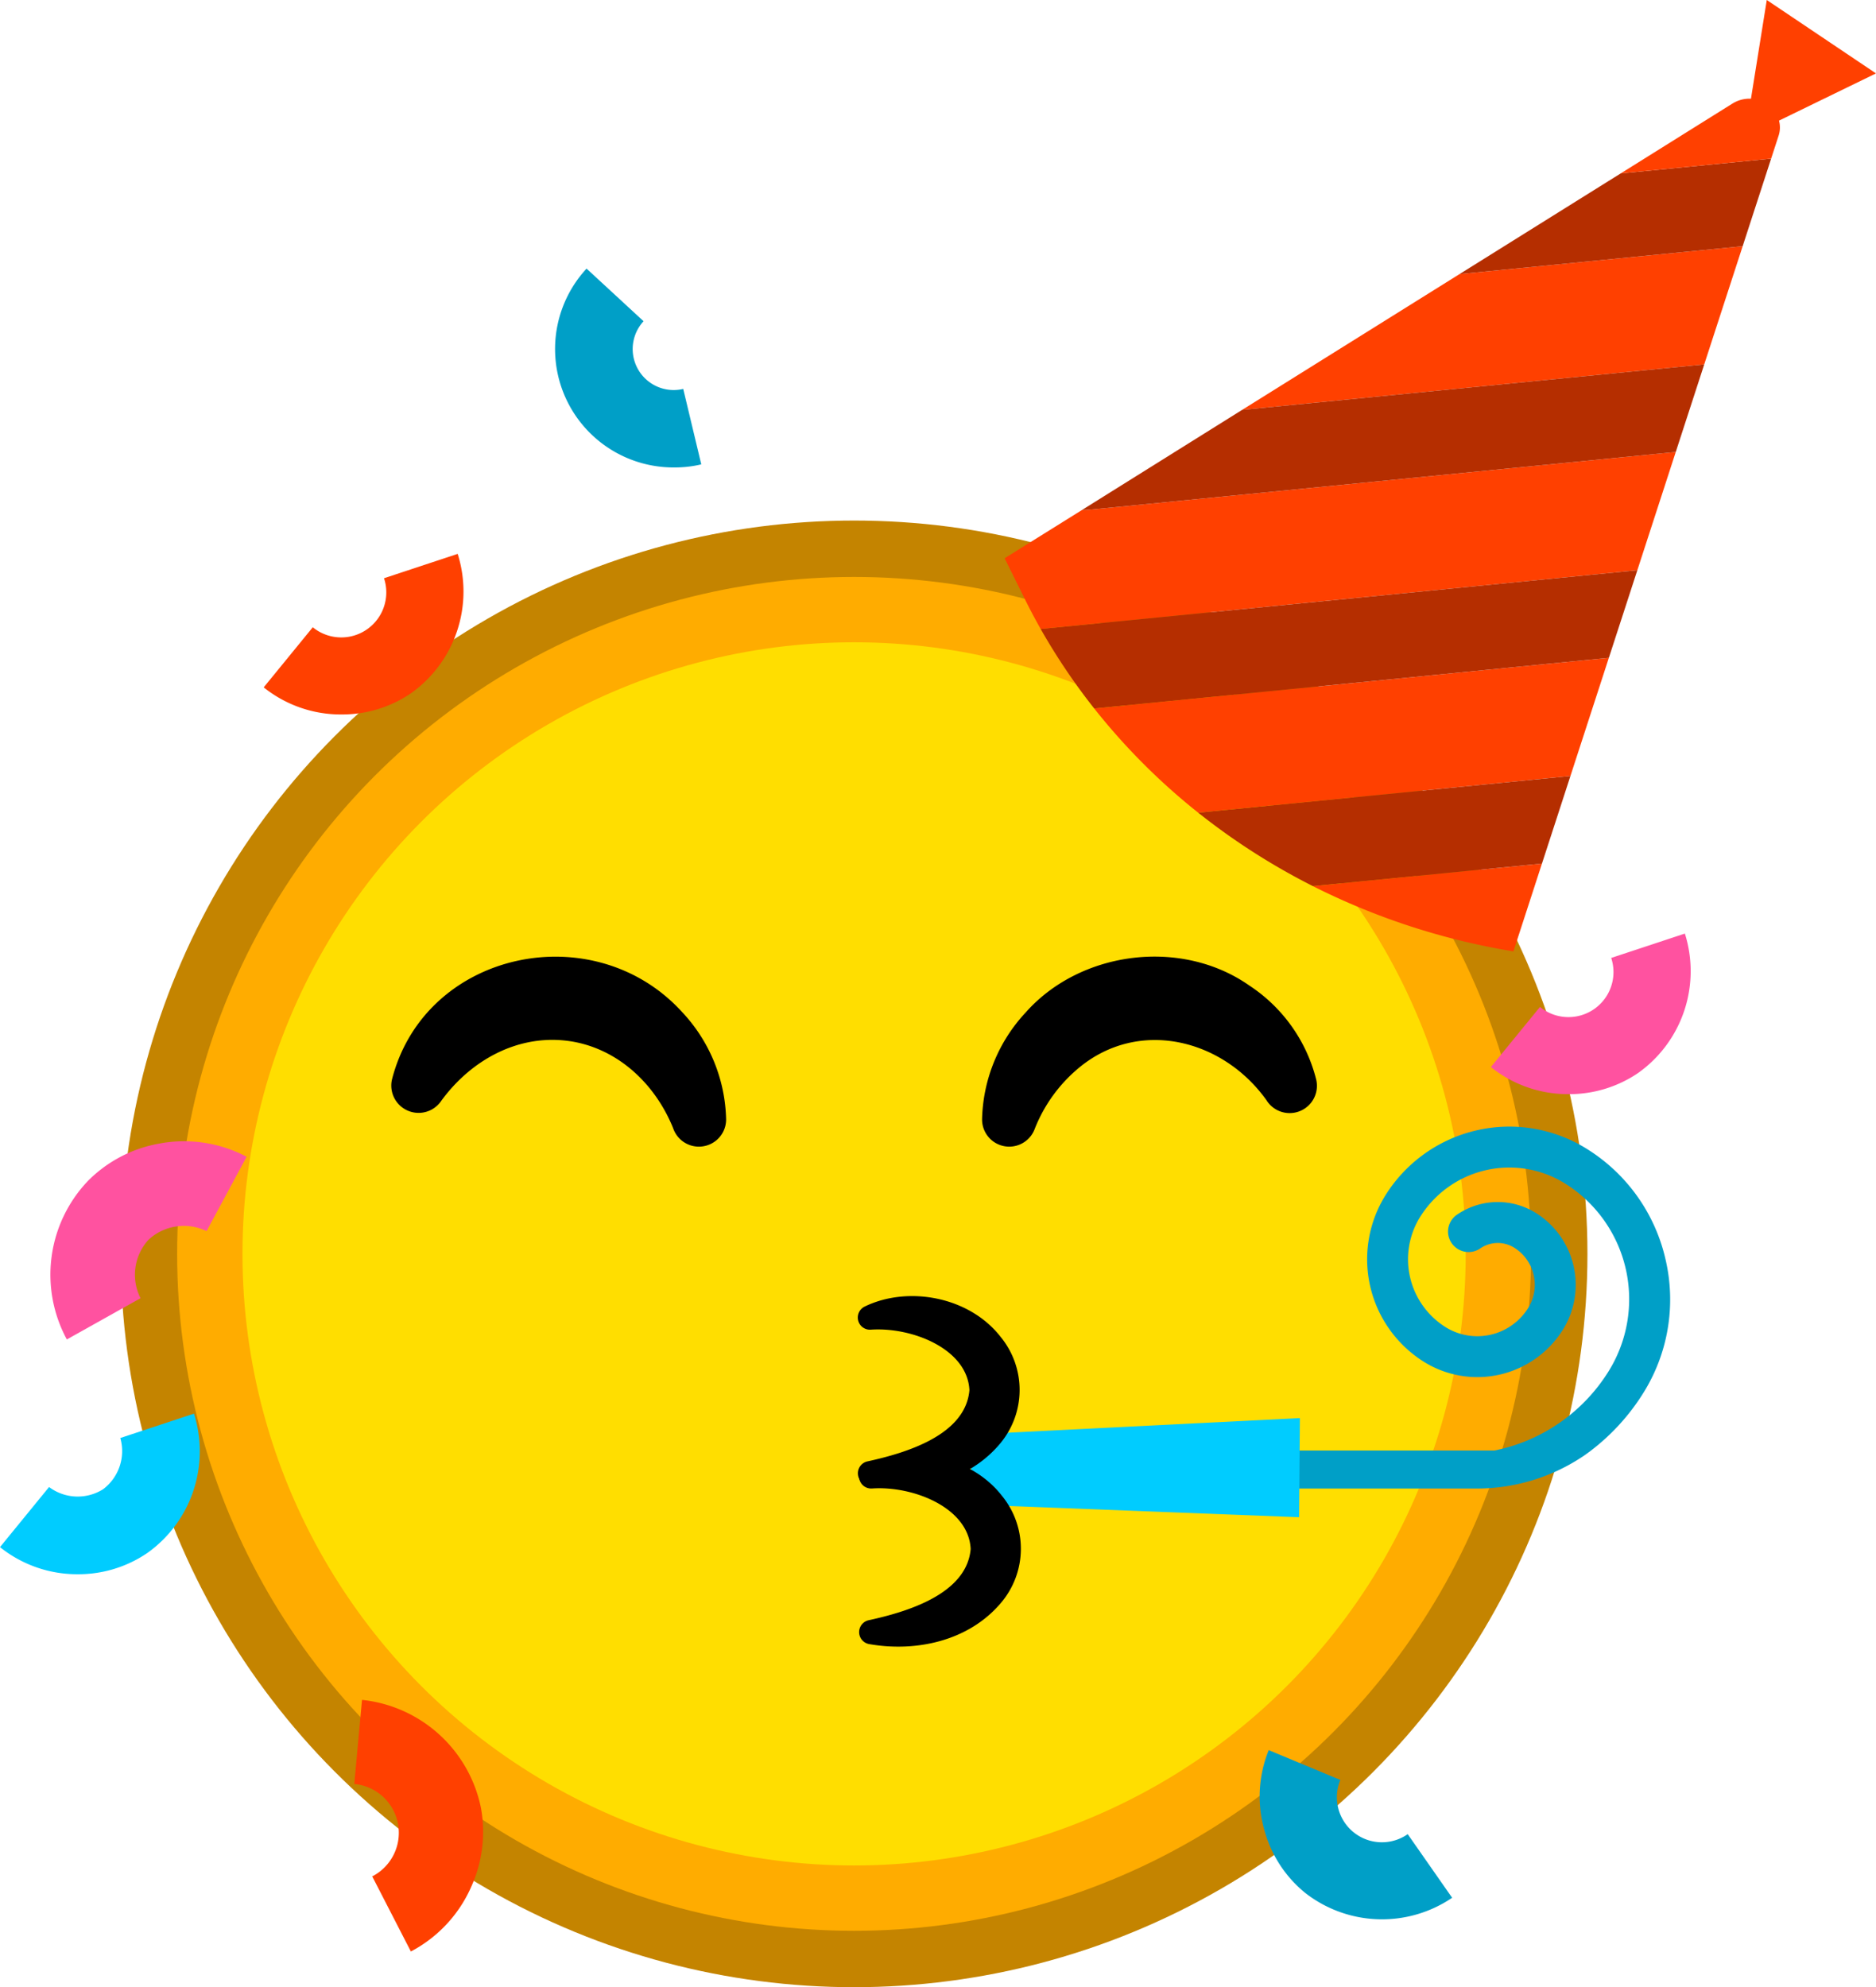 <svg xmlns="http://www.w3.org/2000/svg" width="314.326" height="332.969" viewBox="0 0 314.326 332.969">
  <g>
    <g>
      <circle cx="143.104" cy="210.095" r="122.873" fill="#c48400"/>
      <circle cx="143.104" cy="210.095" r="113.424" fill="#ffac00"/>
      <circle cx="143.104" cy="210.095" r="102.477" fill="#ffde00"/>
    </g>
    <g>
      <path d="M65.666,180.917c5.5-21.671,33.9-27.641,48.705-11.252a27.137,27.137,0,0,1,7.29,17.887,4.559,4.559,0,0,1-8.878,1.477c-3.166-7.818-9.809-13.732-17.97-14.663s-15.86,3.238-20.854,10.048a4.578,4.578,0,0,1-8.293-3.5Z"/>
      <path d="M212.248,184.414c-7.337-10.344-21.4-13.816-31.429-5.532a25.341,25.341,0,0,0-7.516,10.439,4.552,4.552,0,0,1-8.756-1.769,27.137,27.137,0,0,1,7.29-17.887c9.181-10.38,26.117-12.522,37.5-4.525a26.582,26.582,0,0,1,11.2,15.777,4.57,4.57,0,0,1-8.293,3.5Z"/>
    </g>
    <g>
      <polygon points="291.986 41.25 285.546 61.06 208.116 68.68 244.556 45.92 291.986 41.25" fill="#ff4000"/>
      <path d="M280.776,75.73l-6.44,19.82-99.97,9.84c-.94-1.67-1.85-3.38-2.7-5.11l-3.34-6.74,12.95-8.08a8.062,8.062,0,0,0,1.09-.04Z" fill="#ff4000"/>
      <path d="M269.566,110.22l-6.44,19.81-62.37,6.14a107.752,107.752,0,0,1-17.42-17.46Z" fill="#ff4000"/>
      <path d="M258.356,144.7l-4.78,14.71a116.34,116.34,0,0,1-33.59-10.93Z" fill="#ff4000"/>
      <polygon points="296.756 26.58 291.986 41.25 244.556 45.92 271.546 29.06 296.756 26.58" fill="#b52e00"/>
      <path d="M285.546,61.06l-4.77,14.67-98.41,9.69a8.062,8.062,0,0,1-1.09.04l26.84-16.78Z" fill="#b52e00"/>
      <path d="M274.336,95.55l-4.77,14.67-86.23,8.49a105.184,105.184,0,0,1-8.97-13.32Z" fill="#b52e00"/>
      <path d="M263.126,130.03l-4.77,14.67-38.37,3.78a111.886,111.886,0,0,1-19.23-12.31Z" fill="#b52e00"/>
      <path d="M298.076,20.21a4.435,4.435,0,0,1-.09,2.59l-1.23,3.78-25.21,2.48,18.7-11.69a5.413,5.413,0,0,1,3.13-.83L296.026,0l18.3,12.3Z" fill="#ff4000"/>
    </g>
    <g>
      <path d="M279.053,210.983a29.508,29.508,0,0,0-13.222-18.51,24.48,24.48,0,0,0-33.7,7.807,20.277,20.277,0,0,0,6.462,27.91,16.914,16.914,0,0,0,23.274-5.39,14.217,14.217,0,0,0-4.533-19.564,12.07,12.07,0,0,0-13.2.283,3.441,3.441,0,0,0-1.517,2.853,3.449,3.449,0,0,0,5.322,2.863,5.205,5.205,0,0,1,5.767-.18,7.345,7.345,0,0,1,2.339,10.112,10.048,10.048,0,0,1-13.822,3.213,13.426,13.426,0,0,1-4.285-18.467,17.632,17.632,0,0,1,24.269-5.622,22.87,22.87,0,0,1,7.3,31.5,29.371,29.371,0,0,1-19.118,13.257H216.711v6.367h30.507a32.03,32.03,0,0,0,18.193-5.519c.351-.24.7-.5,1.045-.754l.12-.094a36.3,36.3,0,0,0,8.75-9.624A29.519,29.519,0,0,0,279.053,210.983Z" fill="#009fc7"/>
      <polygon points="217.661 254.221 162.726 252.098 162.726 240.364 217.799 237.608 217.661 254.221" fill="#0cf"/>
    </g>
    <g>
      <path d="M144.874,218.926c7.241-3.528,17.527-1.7,22.8,5.1a14,14,0,0,1-.149,17.906c-5.423,6.446-14.286,8.313-22.143,6.925a2.039,2.039,0,0,1-.1-3.978c6.453-1.405,16.494-4.379,17.145-11.949-.334-6.939-9.649-10.61-16.534-10.135a2.038,2.038,0,0,1-1.024-3.866Z"/>
      <path d="M145.083,245.539c7.242-3.528,17.528-1.7,22.8,5.1a14,14,0,0,1-.149,17.906c-5.422,6.446-14.285,8.313-22.143,6.925a2.039,2.039,0,0,1-.1-3.978c6.452-1.4,16.494-4.379,17.145-11.949-.334-6.939-9.649-10.611-16.534-10.135a2.038,2.038,0,0,1-1.025-3.866Z"/>
    </g>
    <path d="M262.832,183.333A20.629,20.629,0,0,1,249.8,178.79l8.224-10.068a7.545,7.545,0,0,0,11.935-8.215l12.343-4.082a20.924,20.924,0,0,1-7.858,23.378A20.486,20.486,0,0,1,262.832,183.333Z" fill="#ff52a0"/>
    <path d="M57.219,119.713a20.638,20.638,0,0,1-13.036-4.541l8.223-10.07a7.545,7.545,0,0,0,11.936-8.214l12.342-4.082a20.914,20.914,0,0,1-7.859,23.377A20.482,20.482,0,0,1,57.219,119.713Z" fill="#ff4000"/>
    <path d="M26.45,191.657a22.466,22.466,0,0,1,14.871,2.164l-6.711,12.46a8.709,8.709,0,0,0-9.751,1.47,8.71,8.71,0,0,0-1.313,9.772L11.2,224.432a22.766,22.766,0,0,1,3.577-26.607A22.289,22.289,0,0,1,26.45,191.657Z" fill="#ff52a0"/>
    <path d="M79.041,315.95a22.464,22.464,0,0,1-10.2,11.035L62.367,314.4a8.214,8.214,0,0,0-3.006-15.484l1.294-14.091a22.767,22.767,0,0,1,19.911,18.009A22.3,22.3,0,0,1,79.041,315.95Z" fill="#ff4000"/>
    <path d="M13.036,263.772A20.644,20.644,0,0,1,0,259.231L8.222,249.16a8,8,0,0,0,9.05.373,8,8,0,0,0,2.887-8.586L32.5,236.865a20.915,20.915,0,0,1-7.858,23.377A20.482,20.482,0,0,1,13.036,263.772Z" fill="#0cf"/>
    <path d="M211.958,307.035a20.638,20.638,0,0,1,.619-13.791l12,4.995a7.545,7.545,0,0,0,11.287,9.086l7.444,10.657a20.916,20.916,0,0,1-24.649-.838A20.473,20.473,0,0,1,211.958,307.035Z" fill="#009fc7"/>
    <path d="M113.1,78.322A19.844,19.844,0,0,1,98.279,45.005l9.552,8.819a6.869,6.869,0,0,0,6.646,11.341L117.5,77.807A18.867,18.867,0,0,1,113.1,78.322Z" fill="#009fc7"/>
  </g>
</svg>
